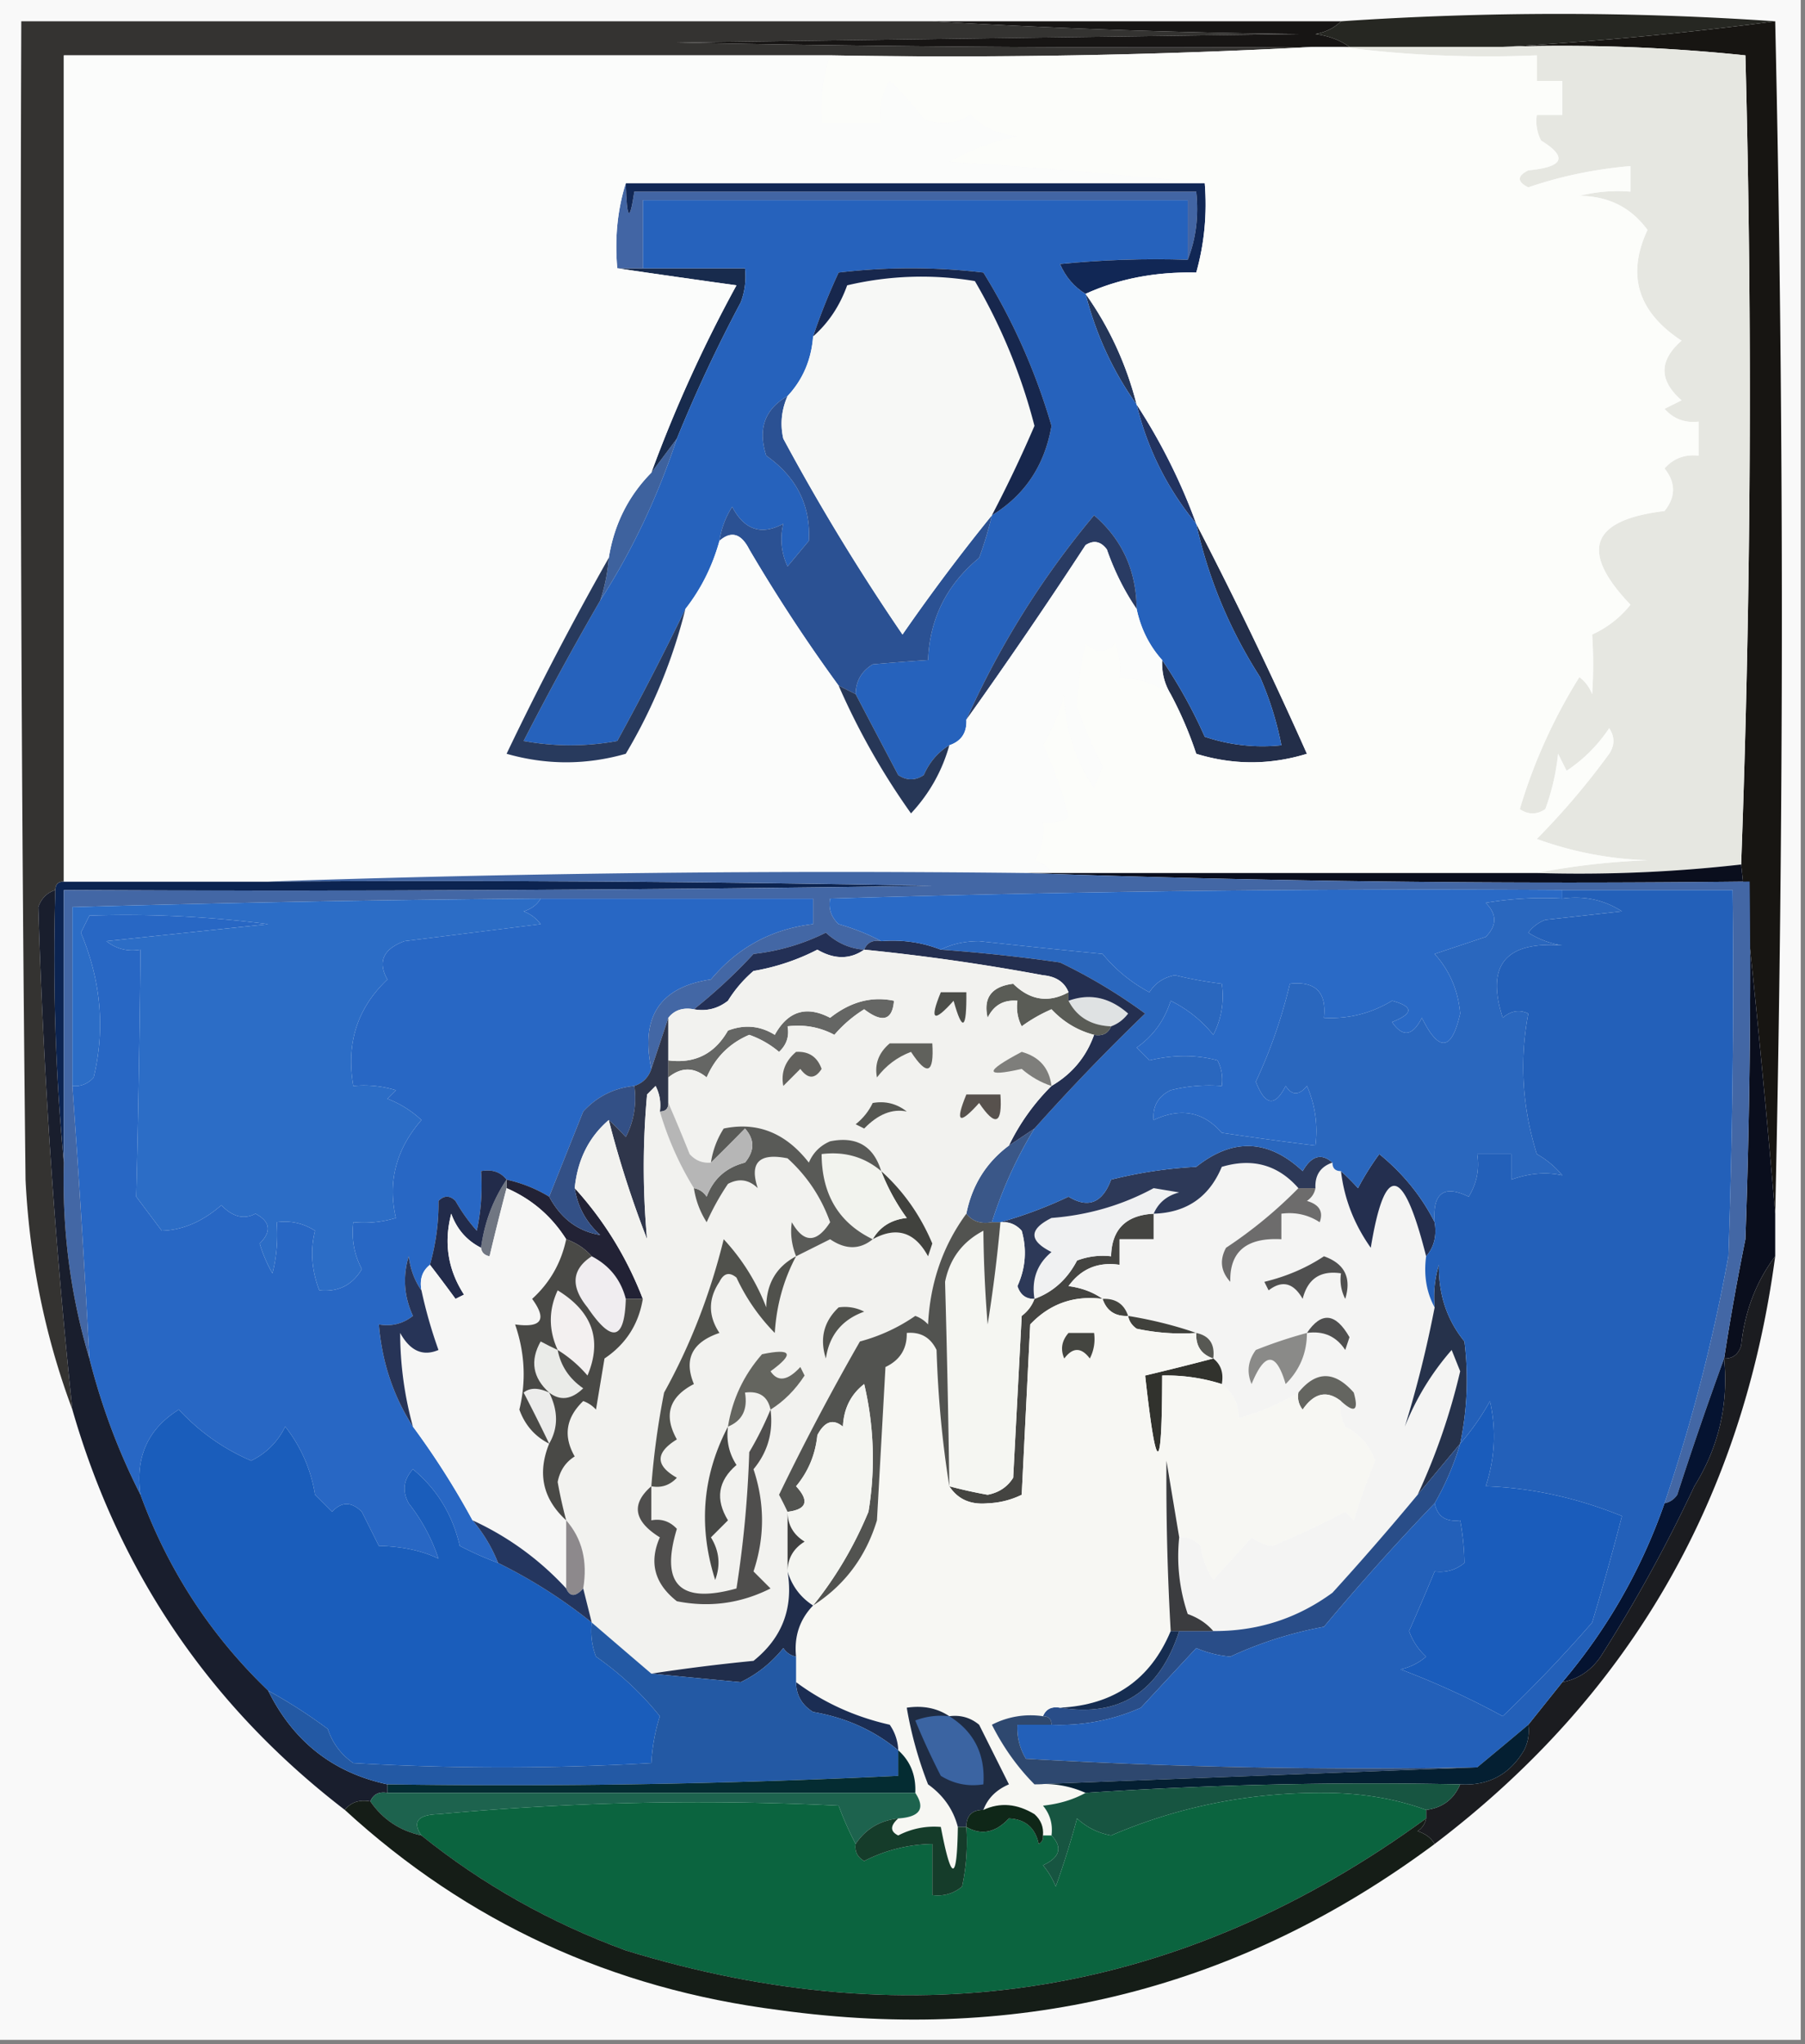 <svg xmlns="http://www.w3.org/2000/svg" width="212" height="240" style="shape-rendering:geometricPrecision;text-rendering:geometricPrecision;image-rendering:optimizeQuality;fill-rule:evenodd;clip-rule:evenodd"><rect width="100%" height="100%" fill="#808080" stroke="none"/><path style="opacity:1" fill="#f9f9f9" d="M-.5-.5h212v240H-.5V-.5z"/><path style="opacity:1" fill="#0c2451" d="M7.5 103.5h24c26.002-.167 52.002 0 78 .5-33.998.5-67.998.667-102 .5v32c-.994-10.487-1.328-21.154-1-32 0-.667.333-1 1-1z"/><path style="opacity:1" fill="#343331" d="M109.5 2.5a915.618 915.618 0 0 0 43 1.5l-73 1c24.998.5 49.998.667 75 .5a812.847 812.847 0 0 1-57 1h-90v97c-.667 0-1 .333-1 1-.978.311-1.645.978-2 2a796.816 796.816 0 0 0 4 59c-3.208-8.579-5.041-17.579-5.5-27-.5-45.332-.667-90.665-.5-136h107z"/><path style="opacity:1" fill="#171512" d="M208.5 2.5a3138.389 3138.389 0 0 1 0 140 1709.281 1709.281 0 0 0-4-41 1507.017 1507.017 0 0 0 .5-95 207.41 207.41 0 0 0-28.5-1 415.919 415.919 0 0 0 32-3z"/><path style="opacity:1" fill="#232e49" d="M140.5 61.5a506.303 506.303 0 0 1 13 27c-4.333 1.333-8.667 1.333-13 0a44.704 44.704 0 0 0-3-7c-.734-1.208-1.067-2.541-1-4a57.903 57.903 0 0 1 5 9 21.12 21.12 0 0 0 9 1 37.921 37.921 0 0 0-2.5-8c-3.582-5.587-6.082-11.587-7.5-18z"/><path style="opacity:1" fill="#3e629e" d="M79.5 51.5c-2.25 6.827-5.25 13.16-9 19a20.677 20.677 0 0 0 1-5c.632-3.931 2.299-7.265 5-10l3-4z"/><path style="opacity:1" fill="#223360" d="M133.5 47.5a68.731 68.731 0 0 1 7 14c-3.398-4.129-5.731-8.795-7-14z"/><path style="opacity:1" fill="#182b4d" d="M72.5 31.5h15a8.434 8.434 0 0 1-.5 4 173.694 173.694 0 0 0-7.5 16l-3 4a162.4 162.4 0 0 1 10-22c-4.817-.667-9.483-1.334-14-2z"/><path style="opacity:1" fill="#243659" d="M127.5 34.5c2.784 3.905 4.784 8.238 6 13-2.773-3.885-4.773-8.218-6-13z"/><path style="opacity:1" fill="#2662bc" d="M139.5 30.5c-5.011-.166-10.011 0-15 .5.663 1.519 1.663 2.685 3 3.5 1.227 4.782 3.227 9.115 6 13 1.269 5.205 3.602 9.871 7 14 1.418 6.413 3.918 12.413 7.5 18a37.921 37.921 0 0 1 2.5 8 21.12 21.12 0 0 1-9-1 57.903 57.903 0 0 0-5-9c-1.508-1.681-2.508-3.681-3-6-.027-4.49-1.694-8.157-5-11a102.346 102.346 0 0 0-15 24c.073 1.527-.594 2.527-2 3-1.337.815-2.337 1.981-3 3.5-1 .667-2 .667-3 0-1.694-3.2-3.36-6.366-5-9.5.011-1.517.677-2.684 2-3.5 2.359-.208 4.526-.374 6.5-.5.197-4.874 2.197-8.874 6-12a42.504 42.504 0 0 0 1.5-5c3.867-2.357 6.2-5.857 7-10.5a72.765 72.765 0 0 0-8-18 72.496 72.496 0 0 0-17 0 72.25 72.25 0 0 0-3 7.5c-.207 2.74-1.207 5.074-3 7-2.683 1.54-3.516 3.874-2.5 7 3.564 2.518 5.231 5.851 5 10l-2.5 3a7.493 7.493 0 0 1-.5-5c-2.585 1.385-4.585.718-6-2a10.123 10.123 0 0 0-1.5 4c-.826 2.985-2.159 5.651-4 8a345.62 345.62 0 0 1-8 15.5 30.499 30.499 0 0 1-11 0 374.592 374.592 0 0 1 9-16.5c3.75-5.84 6.75-12.173 9-19a173.694 173.694 0 0 1 7.5-16 8.434 8.434 0 0 0 .5-4h-12v-8h64v7z"/><path style="opacity:1" fill="#2b5193" d="M92.5 46.5c-.718 1.637-.885 3.303-.5 5a253.901 253.901 0 0 0 14 23 232.241 232.241 0 0 1 10.5-14 42.504 42.504 0 0 1-1.5 5c-3.803 3.126-5.803 7.126-6 12-1.974.126-4.141.292-6.5.5-1.323.816-1.989 1.983-2 3.5l-2-1a192.28 192.28 0 0 1-10.5-16c-.953-1.873-2.12-2.206-3.5-1a10.123 10.123 0 0 1 1.5-4c1.415 2.718 3.415 3.385 6 2a7.493 7.493 0 0 0 .5 5l2.5-3c.231-4.149-1.436-7.482-5-10-1.016-3.126-.183-5.46 2.5-7z"/><path style="opacity:1" fill="#293b63" d="M133.5 71.5c-1.435-2.098-2.602-4.43-3.5-7-.718-.95-1.551-1.117-2.5-.5a607.5 607.5 0 0 1-14 20.5 102.346 102.346 0 0 1 15-24c3.306 2.843 4.973 6.51 5 11z"/><path style="opacity:1" fill="#f7f8f6" d="M116.5 60.5a232.241 232.241 0 0 0-10.5 14 253.901 253.901 0 0 1-14-23c-.385-1.697-.218-3.363.5-5 1.793-1.926 2.793-4.26 3-7 1.806-1.59 3.139-3.59 4-6a38.06 38.06 0 0 1 15-.5 66.556 66.556 0 0 1 7 17 151.523 151.523 0 0 1-5 10.5z"/><path style="opacity:1" fill="#17274d" d="M116.5 60.5c1.798-3.43 3.465-6.93 5-10.5a66.556 66.556 0 0 0-7-17 38.06 38.06 0 0 0-15 .5c-.861 2.41-2.194 4.41-4 6a72.25 72.25 0 0 1 3-7.5 72.496 72.496 0 0 1 17 0 72.765 72.765 0 0 1 8 18c-.8 4.643-3.133 8.143-7 10.5z"/><path style="opacity:1" fill="#4265a4" d="M73.5 21.5c.122 4.338.455 4.672 1 1h66c.306 2.885-.027 5.552-1 8v-7h-64v8h-3c-.313-3.542.02-6.875 1-10z"/><path style="opacity:1" fill="#112755" d="M73.5 21.5h68c.289 3.606-.044 7.106-1 10.5-4.78-.108-9.114.725-13 2.5-1.337-.815-2.337-1.981-3-3.5 4.989-.5 9.989-.666 15-.5.973-2.448 1.306-5.115 1-8h-66c-.545 3.672-.878 3.338-1-1z"/><path style="opacity:1" fill="#e6e7e1" d="M157.5 5.5h19a207.41 207.41 0 0 1 28.5 1c.831 31.836.664 63.503-.5 95a168.704 168.704 0 0 1-24 1c4.147-.825 8.481-1.325 13-1.5a41.673 41.673 0 0 1-13-2.5 87.06 87.06 0 0 0 8.5-10c.667-1 .667-2 0-3-1.333 2-3 3.667-5 5l-1-2a26.674 26.674 0 0 1-1.5 6.5c-1 .667-2 .667-3 0a63.147 63.147 0 0 1 7-15.5 4.458 4.458 0 0 1 1.5 2c.155-2.356.155-4.69 0-7a12.139 12.139 0 0 0 4.5-3.5c-6.019-6.298-4.686-9.965 4-11 1.333-1.667 1.333-3.333 0-5 1.063-1.188 2.397-1.688 4-1.5v-4c-1.603.188-2.937-.312-4-1.5l2-1c-2.667-2.333-2.667-4.667 0-7-5.14-3.374-6.473-7.708-4-13-1.938-2.654-4.604-3.987-8-4a18.437 18.437 0 0 1 6-.5v-3c-4.217.364-8.217 1.198-12 2.5-1.333-.667-1.333-1.333 0-2 4.159-.39 4.659-1.556 1.5-3.5a4.934 4.934 0 0 1-.5-3h3v-4h-3v-3c-7.852.325-15.518-.008-23-1z"/><path style="opacity:1" fill="#fcfdfa" d="M154.5 5.5h3c7.482.992 15.148 1.325 23 1v3h3v4h-3a4.934 4.934 0 0 0 .5 3c3.159 1.944 2.659 3.11-1.5 3.5-1.333.667-1.333 1.333 0 2 3.783-1.302 7.783-2.136 12-2.5v3a18.437 18.437 0 0 0-6 .5c3.396.013 6.062 1.346 8 4-2.473 5.292-1.14 9.626 4 13-2.667 2.333-2.667 4.667 0 7l-2 1c1.063 1.188 2.397 1.688 4 1.5v4c-1.603-.188-2.937.312-4 1.5 1.333 1.667 1.333 3.333 0 5-8.686 1.035-10.019 4.702-4 11a12.139 12.139 0 0 1-4.5 3.5c.155 2.31.155 4.644 0 7a4.458 4.458 0 0 0-1.5-2 63.147 63.147 0 0 0-7 15.5c1 .667 2 .667 3 0a26.674 26.674 0 0 0 1.5-6.5l1 2c2-1.333 3.667-3 5-5 .667 1 .667 2 0 3a87.06 87.06 0 0 1-8.5 10 41.673 41.673 0 0 0 13 2.5c-4.519.175-8.853.675-13 1.5h-57c-.418-.722-1.084-1.222-2-1.5.88-1.356 1.214-2.856 1-4.5a4.932 4.932 0 0 0 3-.5 41.96 41.96 0 0 0-3-8.5 23.672 23.672 0 0 0 2.5-6c.113 4.043 1.279 7.71 3.5 11l1-2.5a51.498 51.498 0 0 1-3-7c.055-2.418.388-4.918 1-7.5 1.22 1.211 2.387 1.211 3.5 0a8.43 8.43 0 0 1 .5 4c2.218.114 4.218.78 6 2a44.704 44.704 0 0 1 3 7c4.333 1.333 8.667 1.333 13 0a506.303 506.303 0 0 0-13-27 68.731 68.731 0 0 0-7-14c-1.216-4.762-3.216-9.095-6-13 3.886-1.775 8.22-2.608 13-2.5.956-3.394 1.289-6.894 1-10.5a821.809 821.809 0 0 0-30-2.5 24.761 24.761 0 0 1 8-3c-2.176-.163-4.009-.996-5.5-2.5-1.726 1.076-3.559 1.243-5.5.5a35.607 35.607 0 0 0-4-4.5c-.952 1.545-1.285 3.212-1 5h-7c-.221-2.779.112-5.446 1-8 19.174.33 38.174-.003 57-1z"/><path style="opacity:1" fill="#fbfcfb" d="M97.5 6.5c-.888 2.554-1.221 5.221-1 8h7c-.285-1.788.048-3.455 1-5a35.607 35.607 0 0 1 4 4.5c1.941.743 3.774.576 5.5-.5 1.491 1.504 3.324 2.337 5.5 2.5a24.761 24.761 0 0 0-8 3 821.809 821.809 0 0 1 30 2.5h-68c-.98 3.125-1.313 6.458-1 10 4.517.666 9.183 1.333 14 2a162.4 162.4 0 0 0-10 22c-2.701 2.735-4.368 6.069-5 10a370.876 370.876 0 0 0-12 23c4.667 1.333 9.333 1.333 14 0a62.786 62.786 0 0 0 7-17c1.841-2.349 3.174-5.015 4-8 1.38-1.206 2.547-.873 3.5 1a192.28 192.28 0 0 0 10.5 16 83.54 83.54 0 0 0 8.5 15c2.157-2.317 3.657-4.984 4.5-8 1.406-.473 2.073-1.473 2-3a607.5 607.5 0 0 0 14-20.5c.949-.617 1.782-.45 2.5.5.898 2.57 2.065 4.902 3.5 7 .492 2.319 1.492 4.319 3 6-.067 1.459.266 2.792 1 4-1.782-1.22-3.782-1.886-6-2a8.43 8.43 0 0 0-.5-4c-1.113 1.211-2.28 1.211-3.5 0-.612 2.582-.945 5.082-1 7.5a51.498 51.498 0 0 0 3 7l-1 2.5c-2.221-3.29-3.387-6.957-3.5-11a23.672 23.672 0 0 1-2.5 6 41.96 41.96 0 0 1 3 8.5 4.932 4.932 0 0 1-3 .5c.214 1.644-.12 3.144-1 4.5.916.278 1.582.778 2 1.5h-3c-29.838-.331-59.505.002-89 1h-24v-97h90z"/><path style="opacity:1" fill="#273757" d="m98.5 80.5 2 1c1.64 3.134 3.306 6.3 5 9.5 1 .667 2 .667 3 0 .663-1.519 1.663-2.685 3-3.5-.843 3.016-2.343 5.683-4.5 8a83.54 83.54 0 0 1-8.5-15z"/><path style="opacity:1" fill="#283a5d" d="M71.5 65.5a20.677 20.677 0 0 1-1 5 374.592 374.592 0 0 0-9 16.5c3.667.667 7.333.667 11 0a345.62 345.62 0 0 0 8-15.5 62.786 62.786 0 0 1-7 17c-4.667 1.333-9.333 1.333-14 0a370.876 370.876 0 0 1 12-23z"/><path style="opacity:1" fill="#171514" d="M109.5 2.5h48c-.763.768-1.763 1.268-3 1.5 1.558.21 2.891.71 4 1.5h-4c-25.002.167-50.002 0-75-.5l73-1a915.618 915.618 0 0 1-43-1.5z"/><path style="opacity:1" fill="#262722" d="M208.5 2.5a415.919 415.919 0 0 1-32 3h-18c-1.109-.79-2.442-1.29-4-1.5 1.237-.232 2.237-.732 3-1.5 17.16-1.158 34.16-1.158 51 0z"/><path style="opacity:1" fill="#0a0e1d" d="M204.5 101.5a1709.281 1709.281 0 0 1 4 41v5c-2.256 3.003-3.59 6.503-4 10.5-.336 1.03-1.003 1.53-2 1.5.721-4.67 1.554-9.337 2.5-14 .5-13.996.667-27.996.5-42-28.505.331-56.838-.002-85-1h60c8.042.236 16.042-.097 24-1z"/><path style="opacity:1" fill="#2867c4" d="M63.5 105.5h32v3c-4.857.576-8.857 2.743-12 6.5-5.965.873-8.299 4.373-7 10.5-.333 1-1 1.667-2 2-2.37.236-4.37 1.236-6 3l-4 10a16.336 16.336 0 0 0-5-2c-.709-.904-1.709-1.237-3-1a24.939 24.939 0 0 1-.5 7 20.477 20.477 0 0 1-2.5-3.5c-.667-.667-1.333-.667-2 0 .041 2.462-.292 4.962-1 7.5-.904.709-1.237 1.709-1 3-.79-1.109-1.29-2.442-1.5-4-.711 2.399-.544 4.732.5 7-1.189.929-2.522 1.262-4 1 .36 4.415 1.694 8.415 4 12a93.504 93.504 0 0 1 7 11 17.907 17.907 0 0 1 3 5 39.14 39.14 0 0 1-4.5-2c-.845-3.663-2.678-6.663-5.5-9-1.114 1.223-1.28 2.556-.5 4a21.456 21.456 0 0 1 3.5 6.5c-1.925-.935-4.258-1.435-7-1.5l-2-4c-1.22-1.211-2.387-1.211-3.5 0l-2-2a17.177 17.177 0 0 0-3.5-8c-.895 1.807-2.228 3.14-4 4-3.22-1.376-6.053-3.376-8.5-6-3.637 2.271-5.137 5.604-4.5 10-2.571-5.037-4.571-10.371-6-16a1628.9 1628.9 0 0 0-2-32c.996.086 1.83-.248 2.5-1 1.368-5.674.868-11.341-1.5-17l1-2c6.85-.238 13.85.096 21 1l-19 2c1.189.929 2.522 1.262 4 1-.089 9.689-.256 19.356-.5 29l3 4c2.445-.067 4.779-1.067 7-3 1.324 1.38 2.657 1.714 4 1 1.756.921 1.923 2.088.5 3.5a16.23 16.23 0 0 0 1.5 3.5c.495-1.973.662-3.973.5-6 1.644-.214 3.144.12 4.5 1-.574 2.276-.408 4.609.5 7 2.216.225 3.883-.608 5-2.5-.906-1.699-1.24-3.533-1-5.5 1.7.16 3.366-.006 5-.5-.983-4.239.017-8.072 3-11.5a12.409 12.409 0 0 0-4-2.5l1-1a12.93 12.93 0 0 0-5-.5c-.873-4.981.46-9.148 4-12.5-1.167-2.071-.5-3.571 2-4.5l16-2a4.458 4.458 0 0 0-2-1.5c.916-.278 1.583-.778 2-1.5z"/><path style="opacity:1" fill="#444441" d="M135.5 142.5v3h-4v3c-2.522-.372-4.522.461-6 2.5 1.558.21 2.891.71 4 1.5-3.362-.43-6.195.57-8.5 3l-1 20a9.839 9.839 0 0 1-4 1c-2.008.193-3.508-.474-4.5-2 1.467.394 2.967.727 4.5 1 1.326-.255 2.326-.922 3-2l1-19c.717-.544 1.217-1.211 1.5-2 2.182-.8 3.849-2.3 5-4.5a8.43 8.43 0 0 1 4-.5c.07-3.159 1.737-4.826 5-5z"/><path style="opacity:1" fill="#f4f4f3" d="M152.5 139.5a52.433 52.433 0 0 1-8.5 7c-.781 1.444-.614 2.777.5 4-.09-3.554 1.91-5.22 6-5v-3c1.644-.214 3.144.12 4.5 1 .456-1.244-.044-2.077-1.5-2.5.556-.383.889-.883 1-1.5-.073-1.527.594-2.527 2-3 0 .667.333 1 1 1 .38 3.245 1.547 6.245 3.5 9 1.642-10.017 3.809-9.684 6.5 1-.295 2.235.039 4.235 1 6-.933 4.821-2.1 9.488-3.5 14a31 31 0 0 1 5.5-9l1 2.5a74.51 74.51 0 0 1-5 14.5 332.696 332.696 0 0 1-10 11.5c-4.147 3.038-8.814 4.538-14 4.5-.761-.891-1.761-1.558-3-2a21.127 21.127 0 0 1-1-9c.996-.086 1.829.248 2.5 1a10.258 10.258 0 0 0 1.5 4c1.49-1.626 2.99-3.292 4.5-5a4.933 4.933 0 0 0 2.5 1 111.67 111.67 0 0 0 8.5-4l1 1a87.287 87.287 0 0 1 2.5-7c-.637-1.803-1.803-3.136-3.5-4a4.934 4.934 0 0 1-.5-3c1.605 1.469 2.105 1.135 1.5-1-2.256-2.571-4.422-2.571-6.5 0a28.535 28.535 0 0 1-7 3c-.027-1.699-.694-3.033-2-4 .237-1.291-.096-2.291-1-3 .215-1.679-.452-2.679-2-3-2.503-.871-5.17-1.537-8-2-.473-1.406-1.473-2.073-3-2-1.109-.79-2.442-1.29-4-1.5 1.478-2.039 3.478-2.872 6-2.5v-3h4v-3c3.857-.117 6.524-1.95 8-5.5 3.6-1.073 6.6-.24 9 2.5z"/><path style="opacity:1" fill="#26324b" d="m171.5 169.5-5 6a74.51 74.51 0 0 0 5-14.5l-1-2.5a31 31 0 0 0-5.5 9c1.4-4.512 2.567-9.179 3.5-14a12.93 12.93 0 0 1 .5-5c-.057 3.472.943 6.472 3 9a36.433 36.433 0 0 1-.5 12z"/><path style="opacity:1" fill="#4367a5" d="M31.5 103.5a1981.577 1981.577 0 0 1 89-1c28.162.998 56.495 1.331 85 1 .167 14.004 0 28.004-.5 42a302.729 302.729 0 0 0-2.5 14 443.738 443.738 0 0 0-5.5 16c-.383.556-.883.889-1.5 1a204.925 204.925 0 0 0 7.5-29c.5-14.329.667-28.663.5-43h-20c-28.676-.192-57.343.141-86 1-.219 1.175.114 2.175 1 3 1.836.528 3.503 1.194 5 2-.992-.172-1.658.162-2 1-1.7-.126-3.2-.793-4.5-2a25.052 25.052 0 0 1-8.5 2.5 62.948 62.948 0 0 1-7 6.5c-1.291-.237-2.291.096-3 1l-2 6c-1.299-6.127 1.035-9.627 7-10.5 3.143-3.757 7.143-5.924 12-6.5v-3h-32c-18.337.146-36.67.479-55 1v21a1628.9 1628.9 0 0 1 2 32c-2.214-7.369-3.214-15.036-3-23v-32c34.002.167 68.002 0 102-.5a3040.67 3040.67 0 0 0-78-.5z"/><path style="opacity:1" fill="#444540" d="M129.5 152.5c1.527-.073 2.527.594 3 2-1.527.073-2.527-.594-3-2z"/><path style="opacity:1" fill="#f0edf0" d="M69.5 147.5c2.087 1.085 3.42 2.751 4 5-.14 4.89-1.64 5.223-4.5 1-2.014-2.47-1.847-4.47.5-6z"/><path style="opacity:1" fill="#4f4f4f" d="M155.5 147.5c2.426.853 3.26 2.519 2.5 5a4.934 4.934 0 0 1-.5-3c-2.411-.363-3.911.637-4.5 3-1.079-1.894-2.413-2.227-4-1l-.5-1c2.602-.632 4.936-1.632 7-3z"/><path style="opacity:1" fill="#222235" d="M59.5 139.5v-1a16.336 16.336 0 0 1 5 2c1.38 2.573 3.38 4.073 6 4.5-1.66-1.488-2.66-3.321-3-5.5 3.456 3.802 6.123 8.135 8 13h-2c-.58-2.249-1.913-3.915-4-5-.79-.901-1.79-1.568-3-2-1.72-2.719-4.053-4.719-7-6z"/><path style="opacity:1" fill="#707682" d="M59.5 138.5v1a345.429 345.429 0 0 0-2 8c-.607-.124-.94-.457-1-1 .402-2.977 1.402-5.643 3-8z"/><path style="opacity:1" fill="#f0f1f2" d="M135.5 142.5c-3.263.174-4.93 1.841-5 5a8.43 8.43 0 0 0-4 .5c-1.151 2.2-2.818 3.7-5 4.5-.359-2.266.308-4.099 2-5.5-2.667-1.333-2.667-2.667 0-4 4.306-.332 8.306-1.498 12-3.5l3 .5c-1.442.377-2.442 1.21-3 2.5z"/><path style="opacity:1" fill="#6d6c6c" d="M152.5 139.5h2c-.111.617-.444 1.117-1 1.5 1.456.423 1.956 1.256 1.5 2.5-1.356-.88-2.856-1.214-4.5-1v3c-4.09-.22-6.09 1.446-6 5-1.114-1.223-1.281-2.556-.5-4a52.433 52.433 0 0 0 8.5-7z"/><path style="opacity:1" fill="#222b4a" d="M59.5 138.5c-1.598 2.357-2.598 5.023-3 8-1.673-.843-2.84-2.176-3.5-4-.893 3.416-.393 6.583 1.5 9.5l-1 .5a171.832 171.832 0 0 0-3-4c.708-2.538 1.041-5.038 1-7.5.667-.667 1.333-.667 2 0a20.477 20.477 0 0 0 2.5 3.5c.497-2.31.663-4.643.5-7 1.291-.237 2.291.096 3 1z"/><path style="opacity:1" fill="#2d3958" d="M156.5 136.5c-1.406.473-2.073 1.473-2 3h-2c-2.4-2.74-5.4-3.573-9-2.5-1.476 3.55-4.143 5.383-8 5.5.558-1.29 1.558-2.123 3-2.5l-3-.5c-3.694 2.002-7.694 3.168-12 3.5-2.667 1.333-2.667 2.667 0 4-1.692 1.401-2.359 3.234-2 5.5-.997.03-1.664-.47-2-1.5.959-2.12 1.126-4.287.5-6.5-.671-.752-1.504-1.086-2.5-1a50.556 50.556 0 0 0 8-3c2.314 1.41 3.98.743 5-2a52.141 52.141 0 0 1 10-1.5c4.303-3.422 8.47-3.256 12.5.5 1.041-1.811 2.207-2.145 3.5-1z"/><path style="opacity:1" fill="#242f4f" d="M168.5 143.5c.268 1.599-.066 2.932-1 4-2.691-10.684-4.858-11.017-6.5-1-1.953-2.755-3.12-5.755-3.5-9a31.147 31.147 0 0 1 2 2 32.065 32.065 0 0 1 2.5-4c2.789 2.276 4.956 4.943 6.5 8z"/><path style="opacity:1" fill="#3a5788" d="M121.5 132.5a49.58 49.58 0 0 0-5 11c-1.291.237-2.291-.096-3-1 .669-3.349 2.336-6.016 5-8l3-2z"/><path style="opacity:1" fill="#335086" d="M74.5 127.5a9.864 9.864 0 0 1-1 6 30.968 30.968 0 0 0-2-2c-2.337 2.007-3.67 4.673-4 8 .34 2.179 1.34 4.012 3 5.5-2.62-.427-4.62-1.927-6-4.5l4-10c1.63-1.764 3.63-2.764 6-3z"/><path style="opacity:1" fill="#2f364b" d="M78.5 119.5v10c0 .667-.333 1-1 1a4.932 4.932 0 0 0-.5-3l-1 1a93.448 93.448 0 0 0 0 17 122.076 122.076 0 0 1-4.5-14 30.968 30.968 0 0 1 2 2 9.864 9.864 0 0 0 1-6c1-.333 1.667-1 2-2l2-6z"/><path style="opacity:1" fill="#656664" d="M78.5 126.5v-2c3.1.408 5.433-.759 7-3.5 1.94-.743 3.774-.576 5.5.5 1.545-2.793 3.712-3.46 6.5-2 2.388-1.887 4.888-2.554 7.5-2-.187 2.301-1.354 2.635-3.5 1a14.982 14.982 0 0 0-3.5 3c-1.7-.906-3.533-1.239-5.5-1 .219 1.175-.114 2.175-1 3a11.064 11.064 0 0 0-3.5-2c-2.32.987-3.987 2.654-5 5-1.49-1.228-2.99-1.228-4.5 0z"/><path style="opacity:1" fill="#2a67be" d="M183.5 105.5c2.573-.352 4.906.148 7 1.5l-9 1a4.457 4.457 0 0 0-2 1.5 10.258 10.258 0 0 0 4 1.5c-6.671-.508-9.004 2.325-7 8.5.951-.826 1.951-.992 3-.5-1.046 5.504-.713 11.004 1 16.5a10.756 10.756 0 0 1 3 2.5c-1.887-.423-3.887-.256-6 .5v-3h-4c.285 1.788-.048 3.455-1 5-2.928-1.421-4.262-.421-4 3-1.544-3.057-3.711-5.724-6.5-8a32.065 32.065 0 0 0-2.5 4 31.147 31.147 0 0 0-2-2c-.667 0-1-.333-1-1-1.293-1.145-2.459-.811-3.5 1-4.03-3.756-8.197-3.922-12.5-.5a52.141 52.141 0 0 0-10 1.5c-1.02 2.743-2.686 3.41-5 2a50.556 50.556 0 0 1-8 3h-1a49.58 49.58 0 0 1 5-11 247.24 247.24 0 0 1 13-13.5 62.907 62.907 0 0 0-10-6 200.097 200.097 0 0 0-14-1.5c1.293-.658 2.793-.992 4.5-1 4.83.533 9.663 1.033 14.5 1.5a18.117 18.117 0 0 0 5.5 4.5c.674-1.078 1.674-1.745 3-2 1.825.443 3.658.777 5.5 1a9.86 9.86 0 0 1-1 6 14.753 14.753 0 0 0-5-4c-.731 2.305-2.064 4.138-4 5.5l1.5 1.5c2.831-.672 5.497-.672 8 0 .483.948.649 1.948.5 3a18.453 18.453 0 0 0-6 .5c-1.473.71-2.14 1.876-2 3.5 3.168-1.485 5.834-.985 8 1.5 3.67.548 7.337 1.048 11 1.5a13.116 13.116 0 0 0-1-7c-.925 1.141-1.759 1.141-2.5 0-1.249 2.492-2.416 2.325-3.5-.5a59.406 59.406 0 0 0 4-11.5c3-.333 4.333 1 4 4 2.861.158 5.528-.508 8-2 2.528.669 2.528 1.502 0 2.5 1.249 1.824 2.415 1.657 3.5-.5 2.012 4.074 3.512 3.907 4.5-.5-.23-2.7-1.23-5.033-3-7l6-2c1.333-1.333 1.333-2.667 0-4a40.914 40.914 0 0 1 9-.5z"/><path style="opacity:1" fill="#dfe2e3" d="M130.5 120.5c-2.348-.092-4.014-1.092-5-3 2.496-.904 4.829-.404 7 1.5-.544.717-1.211 1.217-2 1.5z"/><path style="opacity:1" fill="#242f50" d="M101.5 111.5c.342-.838 1.008-1.172 2-1 2.45-.202 4.783.131 7 1 4.677.335 9.344.835 14 1.5a62.907 62.907 0 0 1 10 6 247.24 247.24 0 0 0-13 13.5l-3 2a25.497 25.497 0 0 1 5-7c2.414-1.411 4.081-3.411 5-6 .992.172 1.658-.162 2-1 .789-.283 1.456-.783 2-1.5-2.171-1.904-4.504-2.404-7-1.5v-1c-.47-1.193-1.47-1.86-3-2-6.98-1.3-13.98-2.3-21-3z"/><path style="opacity:1" fill="#5a5c56" d="M125.5 116.5v1c.986 1.908 2.652 2.908 5 3-.342.838-1.008 1.172-2 1-1.929-.506-3.595-1.506-5-3a18.08 18.08 0 0 0-3.5 2 4.934 4.934 0 0 1-.5-3c-1.624-.14-2.79.527-3.5 2-.544-2.345.456-3.679 3-4 1.985 1.949 4.151 2.282 6.5 1z"/><path style="opacity:1" fill="#233056" d="M101.5 111.5c-1.67 1.16-3.502 1.16-5.5 0a25.807 25.807 0 0 1-7.5 2.5 14.962 14.962 0 0 0-3 3.5c-1.189.929-2.522 1.262-4 1a62.948 62.948 0 0 0 7-6.5 25.052 25.052 0 0 0 8.5-2.5c1.3 1.207 2.8 1.874 4.5 2z"/><path style="opacity:1" fill="#2c6dc6" d="M63.5 105.5c-.417.722-1.084 1.222-2 1.5a4.458 4.458 0 0 1 2 1.5l-16 2c-2.5.929-3.167 2.429-2 4.5-3.54 3.352-4.873 7.519-4 12.5 1.7-.16 3.366.006 5 .5l-1 1a12.409 12.409 0 0 1 4 2.5c-2.983 3.428-3.983 7.261-3 11.5-1.634.494-3.3.66-5 .5-.24 1.967.094 3.801 1 5.5-1.117 1.892-2.784 2.725-5 2.5-.908-2.391-1.074-4.724-.5-7-1.356-.88-2.856-1.214-4.5-1a18.437 18.437 0 0 1-.5 6 16.23 16.23 0 0 1-1.5-3.5c1.423-1.412 1.256-2.579-.5-3.5-1.343.714-2.676.38-4-1-2.221 1.933-4.555 2.933-7 3l-3-4c.244-9.644.411-19.311.5-29-1.478.262-2.811-.071-4-1l19-2c-7.15-.904-14.15-1.238-21-1l-1 2c2.368 5.659 2.868 11.326 1.5 17-.67.752-1.504 1.086-2.5 1v-21c18.33-.521 36.663-.854 55-1z"/><path style="opacity:1" fill="#2a6ac6" d="M183.5 104.5v1a40.914 40.914 0 0 0-9 .5c1.333 1.333 1.333 2.667 0 4l-6 2c1.77 1.967 2.77 4.3 3 7-.988 4.407-2.488 4.574-4.5.5-1.085 2.157-2.251 2.324-3.5.5 2.528-.998 2.528-1.831 0-2.5-2.472 1.492-5.139 2.158-8 2 .333-3-1-4.333-4-4a59.406 59.406 0 0 1-4 11.5c1.084 2.825 2.251 2.992 3.5.5.741 1.141 1.575 1.141 2.5 0a13.116 13.116 0 0 1 1 7c-3.663-.452-7.33-.952-11-1.5-2.166-2.485-4.832-2.985-8-1.5-.14-1.624.527-2.79 2-3.5a18.453 18.453 0 0 1 6-.5 4.934 4.934 0 0 0-.5-3c-2.503-.672-5.169-.672-8 0l-1.5-1.5c1.936-1.362 3.269-3.195 4-5.5a14.753 14.753 0 0 1 5 4 9.86 9.86 0 0 0 1-6 47.499 47.499 0 0 1-5.5-1c-1.326.255-2.326.922-3 2a18.117 18.117 0 0 1-5.5-4.5c-4.837-.467-9.67-.967-14.5-1.5-1.707.008-3.207.342-4.5 1-2.217-.869-4.55-1.202-7-1-1.497-.806-3.164-1.472-5-2-.886-.825-1.219-1.825-1-3a2345.882 2345.882 0 0 1 86-1z"/><path style="opacity:1" fill="#40413c" d="M132.5 154.5c2.83.463 5.497 1.129 8 2a24.935 24.935 0 0 1-7-.5c-.556-.383-.889-.883-1-1.5z"/><path style="opacity:1" fill="#4f4f4f" d="M153.5 156.5c1.702-2.526 3.368-2.359 5 .5l-.5 1.5c-1.049-1.607-2.549-2.273-4.5-2z"/><path style="opacity:1" fill="#f6f6f5" d="M59.5 139.5c2.947 1.281 5.28 3.281 7 6-.59 2.785-1.924 5.119-4 7 1.78 2.435 1.113 3.435-2 3 1.146 3.328 1.313 6.661.5 10 .66 1.824 1.827 3.157 3.5 4-1.411 3.496-.744 6.496 2 9v8a34.367 34.367 0 0 0-11-8 93.504 93.504 0 0 0-7-11 41.58 41.58 0 0 1-1.5-11c1.17 2.116 2.67 2.782 4.5 2a54.942 54.942 0 0 1-2-7c-.237-1.291.096-2.291 1-3 .98 1.265 1.98 2.599 3 4l1-.5c-1.893-2.917-2.393-6.084-1.5-9.5.66 1.824 1.827 3.157 3.5 4 .06.543.393.876 1 1a345.429 345.429 0 0 1 2-8z"/><path style="opacity:1" fill="#8a8a88" d="M153.5 156.5c-.004 2.342-.837 4.342-2.5 6-1.114-3.799-2.447-3.799-4 0-.595-1.399-.428-2.732.5-4a54.237 54.237 0 0 1 6-2z"/><path style="opacity:1" fill="#575853" d="M140.5 156.5c1.548.321 2.215 1.321 2 3-1.406-.473-2.073-1.473-2-3z"/><path style="opacity:1" fill="#273457" d="M49.5 151.5a54.942 54.942 0 0 0 2 7c-1.83.782-3.33.116-4.5-2a41.58 41.58 0 0 0 1.5 11c-2.306-3.585-3.64-7.585-4-12 1.478.262 2.811-.071 4-1-1.044-2.268-1.211-4.601-.5-7 .21 1.558.71 2.891 1.5 4z"/><path style="opacity:1" fill="#f2f2ef" d="M101.5 111.5c7.02.7 14.02 1.7 21 3 1.53.14 2.53.807 3 2-2.349 1.282-4.515.949-6.5-1-2.544.321-3.544 1.655-3 4 .71-1.473 1.876-2.14 3.5-2a4.934 4.934 0 0 0 .5 3 18.08 18.08 0 0 1 3.5-2c1.405 1.494 3.071 2.494 5 3-.919 2.589-2.586 4.589-5 6a25.497 25.497 0 0 0-5 7c-2.664 1.984-4.331 4.651-5 8-2.754 3.757-4.254 8.091-4.5 13a3.647 3.647 0 0 0-1.5-1 20.855 20.855 0 0 1-6.5 3 292.014 292.014 0 0 0-9.5 18c.363.683.696 1.35 1 2v7c.704 4.303-.63 7.803-4 10.5a220.45 220.45 0 0 0-12 1.5 2506.82 2506.82 0 0 1-7-6l-1-4c.536-3.198-.131-5.865-2-8a53.508 53.508 0 0 1-1-4.5c.255-1.326.922-2.326 2-3-1.366-2.382-1.033-4.548 1-6.5a3.647 3.647 0 0 1 1.5 1l1-6c2.509-1.684 4.009-4.018 4.5-7-1.877-4.865-4.544-9.198-8-13 .33-3.327 1.663-5.993 4-8a122.076 122.076 0 0 0 4.5 14 93.448 93.448 0 0 1 0-17l1-1c.483.948.65 1.948.5 3 .963 3.244 2.296 6.244 4 9a10.122 10.122 0 0 0 1.5 4 29.465 29.465 0 0 1 2.5-4.5c1.284-.684 2.45-.517 3.5.5-.999-3.004.168-4.171 3.5-3.5 2.287 2.07 3.953 4.57 5 7.5-1.598 2.473-3.098 2.473-4.5 0-.195 1.319-.028 2.653.5 4l4-2c1.816 1.235 3.483 1.235 5 0 2.783-1.532 4.95-.865 6.5 2l.5-1.5c-1.407-3.337-3.407-6.17-6-8.5-.899-2.952-2.899-4.119-6-3.5-1.167.5-2 1.333-2.5 2.5-2.714-3.488-6.047-4.821-10-4a10.122 10.122 0 0 0-1.5 4c-.996.086-1.83-.248-2.5-1a218.46 218.46 0 0 0-2.5-6v-3c1.51-1.228 3.01-1.228 4.5 0 1.013-2.346 2.68-4.013 5-5a11.064 11.064 0 0 1 3.5 2c.886-.825 1.219-1.825 1-3 1.967-.239 3.8.094 5.5 1a14.982 14.982 0 0 1 3.5-3c2.146 1.635 3.313 1.301 3.5-1-2.612-.554-5.112.113-7.5 2-2.788-1.46-4.955-.793-6.5 2-1.726-1.076-3.56-1.243-5.5-.5-1.567 2.741-3.9 3.908-7 3.5v-5c.709-.904 1.709-1.237 3-1 1.478.262 2.811-.071 4-1a14.962 14.962 0 0 1 3-3.5 25.807 25.807 0 0 0 7.5-2.5c1.998 1.16 3.83 1.16 5.5 0z"/><path style="opacity:1" fill="#64655f" d="M90.5 165.5c-.321-1.548-1.321-2.215-3-2 .343 1.983-.323 3.317-2 4 .513-3.211 1.846-6.044 4-8.5 3.508-.731 3.841-.064 1 2 .85 1.286 2.017 1.119 3.5-.5l.5 1c-1.11 1.7-2.443 3.034-4 4z"/><path style="opacity:1" fill="#51524d" d="M98.5 153.5a4.934 4.934 0 0 1 3 .5c-2.602.935-4.102 2.768-4.5 5.5-.748-2.34-.248-4.34 1.5-6z"/><path style="opacity:1" fill="#50514c" d="M93.5 147.5c-1.466 2.747-2.3 5.747-2.5 9a23.162 23.162 0 0 1-4.5-6.5c-.832-.688-1.498-.521-2 .5-1.333 2-1.333 4 0 6-3.211 1.086-4.211 3.086-3 6-2.918 1.508-3.584 3.675-2 6.5-2.544 1.563-2.544 3.063 0 4.5-.825.886-1.825 1.219-3 1a93.54 93.54 0 0 1 1.5-11c3.078-5.542 5.411-11.542 7-18a24.834 24.834 0 0 1 5 8c.006-2.764 1.172-4.764 3.5-6z"/><path style="opacity:1" fill="#41423e" d="M103.5 137.5c2.593 2.33 4.593 5.163 6 8.5l-.5 1.5c-1.55-2.865-3.717-3.532-6.5-2 .847-1.466 2.18-2.3 4-2.5a24.257 24.257 0 0 1-3-5.5z"/><path style="opacity:1" fill="#f2f3ee" d="M103.5 137.5a24.257 24.257 0 0 0 3 5.5c-1.82.2-3.153 1.034-4 2.5-3.977-1.923-5.977-5.257-6-10 2.688-.334 5.021.332 7 2z"/><path style="opacity:1" fill="#595a57" d="M103.5 137.5c-1.979-1.668-4.312-2.334-7-2 .023 4.743 2.023 8.077 6 10-1.517 1.235-3.184 1.235-5 0l-4 2c-.528-1.347-.695-2.681-.5-4 1.402 2.473 2.902 2.473 4.5 0-1.047-2.93-2.713-5.43-5-7.5-3.332-.671-4.499.496-3.5 3.5-1.05-1.017-2.216-1.184-3.5-.5a29.465 29.465 0 0 0-2.5 4.5 10.122 10.122 0 0 1-1.5-4c.617.111 1.117.444 1.5 1 .79-2.104 2.29-3.437 4.5-4 1.145-1.391 1.145-2.724 0-4-1.34 1.367-2.673 2.7-4 4a10.122 10.122 0 0 1 1.5-4c3.953-.821 7.286.512 10 4 .5-1.167 1.333-2 2.5-2.5 3.101-.619 5.101.548 6 3.5z"/><path style="opacity:1" fill="#b6b6b6" d="M78.5 129.5a218.46 218.46 0 0 1 2.5 6c.67.752 1.504 1.086 2.5 1 1.327-1.3 2.66-2.633 4-4 1.145 1.276 1.145 2.609 0 4-2.21.563-3.71 1.896-4.5 4-.383-.556-.883-.889-1.5-1-1.704-2.756-3.037-5.756-4-9 .667 0 1-.333 1-1z"/><path style="opacity:1" fill="#555651" d="M102.5 129.5c1.478-.262 2.811.071 4 1-1.703-.351-3.37.316-5 2l-1-.5c.881-.708 1.547-1.542 2-2.5z"/><path style="opacity:1" fill="#57514d" d="M113.5 128.5h4c.241 3.499-.592 3.832-2.5 1-2.355 2.63-2.855 2.297-1.5-1z"/><path style="opacity:1" fill="#7e7e7b" d="M123.5 127.5c-1.256-.404-2.423-1.071-3.5-2-4.398.993-4.398.327 0-2 2.074.572 3.24 1.905 3.5 4z"/><path style="opacity:1" fill="#62615d" d="M93.5 123.5c1.495-.085 2.495.581 3 2-.774 1.211-1.607 1.211-2.5 0l-2 2c-.3-1.566.2-2.899 1.5-4z"/><path style="opacity:1" fill="#60615c" d="M104.5 122.5h5c.225 3.556-.608 3.89-2.5 1-1.605.601-2.938 1.601-4 3-.3-1.566.2-2.899 1.5-4z"/><path style="opacity:1" fill="#4c4e49" d="M110.5 116.5h3c.043 4.393-.457 4.726-1.5 1-2.355 2.63-2.855 2.297-1.5-1z"/><path style="opacity:1" fill="#f5f6f2" d="M117.5 143.5c.996-.086 1.829.248 2.5 1 .626 2.213.459 4.38-.5 6.5.336 1.03 1.003 1.53 2 1.5-.283.789-.783 1.456-1.5 2l-1 19c-.674 1.078-1.674 1.745-3 2a53.508 53.508 0 0 1-4.5-1c-.11-8.025-.277-16.025-.5-24 .541-2.709 2.041-4.709 4.5-6 .028 3.497.194 7.164.5 11a171.684 171.684 0 0 0 1.5-12z"/><path style="opacity:1" fill="#646560" d="M157.5 164.5c-1.653-1.299-3.153-.966-4.5 1a2.428 2.428 0 0 1-.5-2c2.078-2.571 4.244-2.571 6.5 0 .605 2.135.105 2.469-1.5 1z"/><path style="opacity:1" fill="#494946" d="M66.5 145.5c1.21.432 2.21 1.099 3 2-2.347 1.53-2.514 3.53-.5 6 2.86 4.223 4.36 3.89 4.5-1h2c-.491 2.982-1.991 5.316-4.5 7l-1 6a3.647 3.647 0 0 0-1.5-1c-2.033 1.952-2.366 4.118-1 6.5-1.078.674-1.745 1.674-2 3a53.508 53.508 0 0 0 1 4.5c-2.744-2.504-3.411-5.504-2-9-1.673-.843-2.84-2.176-3.5-4 .813-3.339.646-6.672-.5-10 3.113.435 3.78-.565 2-3 2.076-1.881 3.41-4.215 4-7z"/><path style="opacity:1" fill="#ececeb" d="M64.5 163.5c1.073 2.153 1.073 4.153 0 6a200.586 200.586 0 0 0-3-6c.733-.587 1.733-.587 3 0z"/><path style="opacity:1" fill="#eaebe8" d="M65.5 158.5c.359 1.871 1.359 3.371 3 4.5-1.378 1.334-2.711 1.501-4 .5-1.936-1.743-2.27-3.743-1-6 .683.363 1.35.696 2 1z"/><path style="opacity:1" fill="#f3f0f0" d="M65.5 158.5c-1.075-2.356-1.075-4.689 0-7 4.087 2.504 5.254 5.838 3.5 10a14.696 14.696 0 0 0-3.5-3z"/><path style="opacity:1" fill="#31322d" d="M142.5 159.5c.904.709 1.237 1.709 1 3a21.435 21.435 0 0 0-7-1c-.017 11.899-.683 11.899-2 0a345.94 345.94 0 0 0 8-2z"/><path style="opacity:1" fill="#294d88" d="M171.5 169.5a32.508 32.508 0 0 1-3 7 279.607 279.607 0 0 0-13 14.5 45.818 45.818 0 0 0-11 3.5 12.906 12.906 0 0 1-4-1 3500.658 3500.658 0 0 0-6.5 7 23.465 23.465 0 0 1-10.5 2c0-.667-.333-1-1-1 .342-.838 1.008-1.172 2-1 7.015 1.138 11.681-1.862 14-9h4c5.186.038 9.853-1.462 14-4.5a332.696 332.696 0 0 0 10-11.5l5-6z"/><path style="opacity:1" fill="#f7f7f3" d="M129.5 152.5c.473 1.406 1.473 2.073 3 2 .111.617.444 1.117 1 1.5 2.31.497 4.643.663 7 .5-.073 1.527.594 2.527 2 3a345.94 345.94 0 0 1-8 2c1.317 11.899 1.983 11.899 2 0a21.435 21.435 0 0 1 7 1c1.306.967 1.973 2.301 2 4a28.535 28.535 0 0 0 7-3 2.428 2.428 0 0 0 .5 2c1.347-1.966 2.847-2.299 4.5-1a4.934 4.934 0 0 0 .5 3c1.697.864 2.863 2.197 3.5 4a87.287 87.287 0 0 0-2.5 7l-1-1a111.67 111.67 0 0 1-8.5 4 4.933 4.933 0 0 1-2.5-1 377.167 377.167 0 0 1-4.5 5 10.258 10.258 0 0 1-1.5-4c-.671-.752-1.504-1.086-2.5-1l-1.5-9a311.57 311.57 0 0 0 .5 20c-2.374 5.691-6.708 8.691-13 9-.992-.172-1.658.162-2 1a9.86 9.86 0 0 0-6 1c1.336 2.654 3.003 4.987 5 7 2.121-.175 4.121.159 6 1-1.452.802-3.118 1.302-5 1.5.837 1.011 1.17 2.178 1 3.5h-1c.086-.996-.248-1.829-1-2.5-2.048-1.241-4.048-1.408-6-.5.507-1.359 1.507-2.359 3-3l-3.5-7c-1.011-.837-2.178-1.17-3.5-1-1.419-.951-3.085-1.284-5-1a45.8 45.8 0 0 0 2.5 9c1.802 1.289 2.969 2.956 3.5 5-.092 6.508-.758 6.508-2 0a9.108 9.108 0 0 0-5 1c-.963-.47-.963-1.137 0-2 2.551-.168 3.218-1.168 2-3 .098-2.053-.569-3.72-2-5a5.576 5.576 0 0 0-1-3c-4.092-.925-7.759-2.592-11-5v-3c-.248-2.358.42-4.358 2-6 3.695-2.369 6.195-5.703 7.5-10l1-18c1.706-.808 2.539-2.141 2.5-4 1.624-.14 2.79.527 3.5 2 .173 5.516.673 10.849 1.5 16 .992 1.526 2.492 2.193 4.5 2a9.839 9.839 0 0 0 4-1l1-20c2.305-2.43 5.138-3.43 8.5-3z"/><path style="opacity:1" fill="#444540" d="M125.5 156.5h3a4.934 4.934 0 0 1-.5 3c-1-1.333-2-1.333-3 0-.47-1.077-.303-2.077.5-3z"/><path style="opacity:1" fill="#1a5cbb" d="M168.5 176.5a32.508 32.508 0 0 0 3-7 28.926 28.926 0 0 0 3.5-5c.752 3.394.585 6.727-.5 10 5.351.179 10.684 1.346 16 3.5a334.954 334.954 0 0 1-3.5 12.5 162.566 162.566 0 0 1-10.5 11 96.517 96.517 0 0 0-12-5.5 6.802 6.802 0 0 0 3-1.5 7.293 7.293 0 0 1-2-3 317.317 317.317 0 0 0 3-7c1.322.17 2.489-.163 3.5-1a29.812 29.812 0 0 0-.5-5c-1.679.215-2.679-.452-3-2z"/><path style="opacity:1" fill="#1a5dbb" d="M58.5 183.5a59.637 59.637 0 0 1 11 7 8.435 8.435 0 0 0 .5 4 35.78 35.78 0 0 1 7.5 7 22.49 22.49 0 0 0-1 5.5 306.347 306.347 0 0 1-35 0c-1.439-.991-2.439-2.324-3-4a60.425 60.425 0 0 0-7-4.5c-6.739-6.463-11.739-14.13-15-23-.637-4.396.863-7.729 4.5-10 2.447 2.624 5.28 4.624 8.5 6 1.772-.86 3.105-2.193 4-4a17.177 17.177 0 0 1 3.5 8l2 2c1.113-1.211 2.28-1.211 3.5 0l2 4c2.742.065 5.075.565 7 1.5a21.456 21.456 0 0 0-3.5-6.5c-.78-1.444-.614-2.777.5-4 2.822 2.337 4.655 5.337 5.5 9a39.14 39.14 0 0 0 4.5 2z"/><path style="opacity:1" fill="#474846" d="M85.5 167.5c-.213 1.644.12 3.144 1 4.5-2.173 1.865-2.507 4.031-1 6.5l-2 2c.985 1.598 1.151 3.265.5 5-2.002-6.271-1.502-12.271 1.5-18z"/><path style="opacity:1" fill="#525350" d="M113.5 142.5c.709.904 1.709 1.237 3 1h1a171.684 171.684 0 0 1-1.5 12 154.035 154.035 0 0 1-.5-11c-2.459 1.291-3.959 3.291-4.5 6 .223 7.975.39 15.975.5 24-.827-5.151-1.327-10.484-1.5-16-.71-1.473-1.876-2.14-3.5-2 .039 1.859-.794 3.192-2.5 4l-1 18c-1.305 4.297-3.805 7.631-7.5 10 2.647-3.281 4.814-6.948 6.5-11a38.064 38.064 0 0 0-.5-15c-1.57 1.214-2.402 2.881-2.5 5-1.147-.958-2.147-.625-3 1-.233 2.28-1.066 4.28-2.5 6 1.592 1.725 1.258 2.725-1 3a44.043 44.043 0 0 0-1-2 292.014 292.014 0 0 1 9.5-18 20.855 20.855 0 0 0 6.5-3 3.647 3.647 0 0 1 1.5 1c.246-4.909 1.746-9.243 4.5-13z"/><path style="opacity:1" fill="#051331" d="M202.5 159.5c.534 5.401-.633 10.401-3.5 15a176.145 176.145 0 0 1-11 20c-1.129 1.641-2.629 2.641-4.5 3 5.29-6.245 9.29-13.245 12-21 .617-.111 1.117-.444 1.5-1a443.738 443.738 0 0 1 5.5-16z"/><path style="opacity:1" fill="#191e2d" d="M6.5 104.5c-.328 10.846.006 21.513 1 32-.214 7.964.786 15.631 3 23 1.429 5.629 3.429 10.963 6 16 3.261 8.87 8.261 16.537 15 23 2.96 5.973 7.627 9.639 14 11v1c-.992-.172-1.658.162-2 1-1.291-.237-2.291.096-3 1-15.807-12.145-26.474-27.811-32-47a796.816 796.816 0 0 1-4-59c.355-1.022 1.022-1.689 2-2z"/><path style="opacity:1" fill="#f4f5f1" d="M95.5 188.5c-1.478-.948-2.478-2.281-3-4 .01-1.517.677-2.684 2-3.5-1.323-.816-1.99-1.983-2-3.5 2.258-.275 2.592-1.275 1-3 1.434-1.72 2.267-3.72 2.5-6 .853-1.625 1.853-1.958 3-1 .098-2.119.93-3.786 2.5-5a38.064 38.064 0 0 1 .5 15c-1.686 4.052-3.853 7.719-6.5 11z"/><path style="opacity:1" fill="#8d898c" d="M66.5 178.5c1.869 2.135 2.536 4.802 2 8-.896 1.006-1.562 1.006-2 0v-8z"/><path style="opacity:1" fill="#404040" d="M92.5 177.5c.01 1.517.677 2.684 2 3.5-1.323.816-1.99 1.983-2 3.5v-7z"/><path style="opacity:1" fill="#24365f" d="M55.5 178.5a34.367 34.367 0 0 1 11 8c.438 1.006 1.104 1.006 2 0l1 4a59.637 59.637 0 0 0-11-7 17.907 17.907 0 0 0-3-5z"/><path style="opacity:1" fill="#3b3c3f" d="M138.5 180.5a21.127 21.127 0 0 0 1 9c1.239.442 2.239 1.109 3 2h-5a311.57 311.57 0 0 1-.5-20l1.5 9z"/><path style="opacity:1" fill="#4f4e4d" d="M90.5 165.5c.338 2.657-.329 4.99-2 7 1.333 4 1.333 8 0 12l2 2c-3.496 1.761-7.163 2.261-11 1.5-2.628-2.061-3.295-4.561-2-7.5-3.07-1.909-3.404-3.909-1-6v4c1.175-.219 2.175.114 3 1-1.98 6.522.353 8.855 7 7 .83-5.302 1.33-10.636 1.5-16a39.459 39.459 0 0 0 2.5-5z"/><path style="opacity:1" fill="#1b1c20" d="M208.5 147.5c-3.824 28.665-17.158 51.665-40 69-.418-.722-1.084-1.222-2-1.5.556-.383.889-.883 1-1.5v-1c1.904-.238 3.238-1.238 4-3 3.309.192 5.809-1.141 7.5-4a4.934 4.934 0 0 0 .5-3l4-5c1.871-.359 3.371-1.359 4.5-3a176.145 176.145 0 0 0 11-20c2.867-4.599 4.034-9.599 3.5-15 .997.03 1.664-.47 2-1.5.41-3.997 1.744-7.497 4-10.5z"/><path style="opacity:1" fill="#202d4b" d="M92.5 184.5c.522 1.719 1.522 3.052 3 4-1.58 1.642-2.248 3.642-2 6-.617-.111-1.117-.444-1.5-1-1.39 1.727-3.056 3.061-5 4a2279.87 2279.87 0 0 1-10.5-1 220.45 220.45 0 0 1 12-1.5c3.37-2.697 4.704-6.197 4-10.5z"/><path style="opacity:1" fill="#1b2d53" d="M93.5 197.5c3.241 2.408 6.908 4.075 11 5a5.576 5.576 0 0 1 1 3c-2.842-2.347-6.175-3.847-10-4.5-1.323-.816-1.99-1.983-2-3.5z"/><path style="opacity:1" fill="#162d51" d="M137.5 191.5h1c-2.319 7.138-6.985 10.138-14 9 6.292-.309 10.626-3.309 13-9z"/><path style="opacity:1" fill="#2359a4" d="M69.5 190.5a2506.82 2506.82 0 0 0 7 6c3.367.329 6.867.662 10.5 1 1.944-.939 3.61-2.273 5-4 .383.556.883.889 1.5 1v3c.01 1.517.677 2.684 2 3.5 3.825.653 7.158 2.153 10 4.5v3a950.66 950.66 0 0 1-60 1c-6.373-1.361-11.04-5.027-14-11a60.425 60.425 0 0 1 7 4.5c.561 1.676 1.561 3.009 3 4 11.667.667 23.333.667 35 0a22.49 22.49 0 0 1 1-5.5 35.78 35.78 0 0 0-7.5-7 8.435 8.435 0 0 1-.5-4z"/><path style="opacity:1" fill="#2360b9" d="M183.5 105.5v-1h20c.167 14.337 0 28.671-.5 43a204.925 204.925 0 0 1-7.5 29c-2.71 7.755-6.71 14.755-12 21l-4 5a835.698 835.698 0 0 1-6 5c-17.679.333-35.346 0-53-1a6.846 6.846 0 0 1-1-4h4c3.65.142 7.15-.525 10.5-2 2.168-2.341 4.335-4.675 6.5-7 1.272.546 2.606.879 4 1a45.818 45.818 0 0 1 11-3.5 279.607 279.607 0 0 1 13-14.5c.321 1.548 1.321 2.215 3 2 .315 1.726.481 3.393.5 5-1.011.837-2.178 1.17-3.5 1a317.317 317.317 0 0 1-3 7 7.293 7.293 0 0 0 2 3 6.802 6.802 0 0 1-3 1.5 96.517 96.517 0 0 1 12 5.5c3.69-3.522 7.19-7.189 10.5-11a334.954 334.954 0 0 0 3.5-12.5c-5.316-2.154-10.649-3.321-16-3.5 1.085-3.273 1.252-6.606.5-10a28.926 28.926 0 0 1-3.5 5c.831-3.976.997-7.976.5-12-2.057-2.528-3.057-5.528-3-9a12.93 12.93 0 0 0-.5 5c-.961-1.765-1.295-3.765-1-6 .934-1.068 1.268-2.401 1-4-.262-3.421 1.072-4.421 4-3 .952-1.545 1.285-3.212 1-5h4v3c2.113-.756 4.113-.923 6-.5a10.756 10.756 0 0 0-3-2.5c-1.713-5.496-2.046-10.996-1-16.5-1.049-.492-2.049-.326-3 .5-2.004-6.175.329-9.008 7-8.5a10.258 10.258 0 0 1-4-1.5 4.457 4.457 0 0 1 2-1.5l9-1c-2.094-1.352-4.427-1.852-7-1.5z"/><path style="opacity:1" fill="#2e486f" d="M122.5 201.5c.667 0 1 .333 1 1h-4a6.846 6.846 0 0 0 1 4c17.654 1 35.321 1.333 53 1l-52 2c-1.997-2.013-3.664-4.346-5-7a9.86 9.86 0 0 1 6-1z"/><path style="opacity:1" fill="#1f2c43" d="M111.5 201.5c1.322-.17 2.489.163 3.5 1l3.5 7c-1.493.641-2.493 1.641-3 3-1.333 0-2 .667-2 2h-1c-.531-2.044-1.698-3.711-3.5-5a45.8 45.8 0 0 1-2.5-9c1.915-.284 3.581.049 5 1z"/><path style="opacity:1" fill="#3b64a2" d="M111.5 201.5c2.907 1.815 4.241 4.481 4 8-1.788.285-3.455-.048-5-1a83.63 83.63 0 0 1-3-6.5 8.43 8.43 0 0 1 4-.5z"/><path style="opacity:1" fill="#041f32" d="M179.5 202.5a4.934 4.934 0 0 1-.5 3c-1.691 2.859-4.191 4.192-7.5 4-14.715-.3-29.382.033-44 1-1.879-.841-3.879-1.175-6-1l52-2a835.698 835.698 0 0 0 6-5z"/><path style="opacity:1" fill="#042c32" d="M105.5 205.5c1.431 1.28 2.098 2.947 2 5h-62v-1a950.66 950.66 0 0 0 60-1v-3z"/><path style="opacity:1" fill="#1d634e" d="M43.5 211.5c.342-.838 1.008-1.172 2-1h62c1.218 1.832.551 2.832-2 3-2.174.25-3.841 1.25-5 3a36.28 36.28 0 0 1-2-4.5 333.97 333.97 0 0 0-47 1c-2.435.075-3.102.908-2 2.5-2.55-.557-4.55-1.89-6-4z"/><path style="opacity:1" fill="#175541" d="M171.5 209.5c-.762 1.762-2.096 2.762-4 3-3.607-1.324-7.607-1.991-12-2-8.759-.056-17.092 1.61-25 5-1.544-.29-2.877-.956-4-2a102.505 102.505 0 0 1-2.5 8 9.454 9.454 0 0 0-1.5-2.5c1.995-.924 2.328-2.09 1-3.5.17-1.322-.163-2.489-1-3.5 1.882-.198 3.548-.698 5-1.5a509.086 509.086 0 0 1 44-1z"/><path style="opacity:1" fill="#0b643f" d="M167.5 212.5v1c-28.545 20.803-59.878 25.969-94 15.5-8.84-3.247-16.84-7.747-24-13.5-1.102-1.592-.435-2.425 2-2.5a333.97 333.97 0 0 1 47-1 36.28 36.28 0 0 0 2 4.5c-.131.876.202 1.543 1 2a18.074 18.074 0 0 1 8-2v6c1.322.17 2.489-.163 3.5-1 .497-2.31.663-4.643.5-7 1.757 1.018 3.423.684 5-1 1.925.09 3.092 1.09 3.5 3 .399-.228.565-.562.5-1h1c1.328 1.41.995 2.576-1 3.5a9.454 9.454 0 0 1 1.5 2.5 102.505 102.505 0 0 0 2.5-8c1.123 1.044 2.456 1.71 4 2 7.908-3.39 16.241-5.056 25-5 4.393.009 8.393.676 12 2z"/><path style="opacity:1" fill="#0f2718" d="M122.5 215.5c.065.438-.101.772-.5 1-.408-1.91-1.575-2.91-3.5-3-1.577 1.684-3.243 2.018-5 1 0-1.333.667-2 2-2 1.952-.908 3.952-.741 6 .5.752.671 1.086 1.504 1 2.5z"/><path style="opacity:1" fill="#151d17" d="M43.5 211.5c1.45 2.11 3.45 3.443 6 4 7.16 5.753 15.16 10.253 24 13.5 34.122 10.469 65.455 5.303 94-15.5-.111.617-.444 1.117-1 1.5.916.278 1.582.778 2 1.5-22.794 16.949-48.461 23.449-77 19.5-19.632-2.488-36.632-10.321-51-23.5.709-.904 1.709-1.237 3-1z"/><path style="opacity:1" fill="#153c2a" d="M105.5 213.5c-.963.863-.963 1.53 0 2a9.108 9.108 0 0 1 5-1c1.242 6.508 1.908 6.508 2 0h1a24.935 24.935 0 0 1-.5 7c-1.011.837-2.178 1.17-3.5 1v-6a18.074 18.074 0 0 0-8 2c-.798-.457-1.131-1.124-1-2 1.159-1.75 2.826-2.75 5-3z"/></svg>